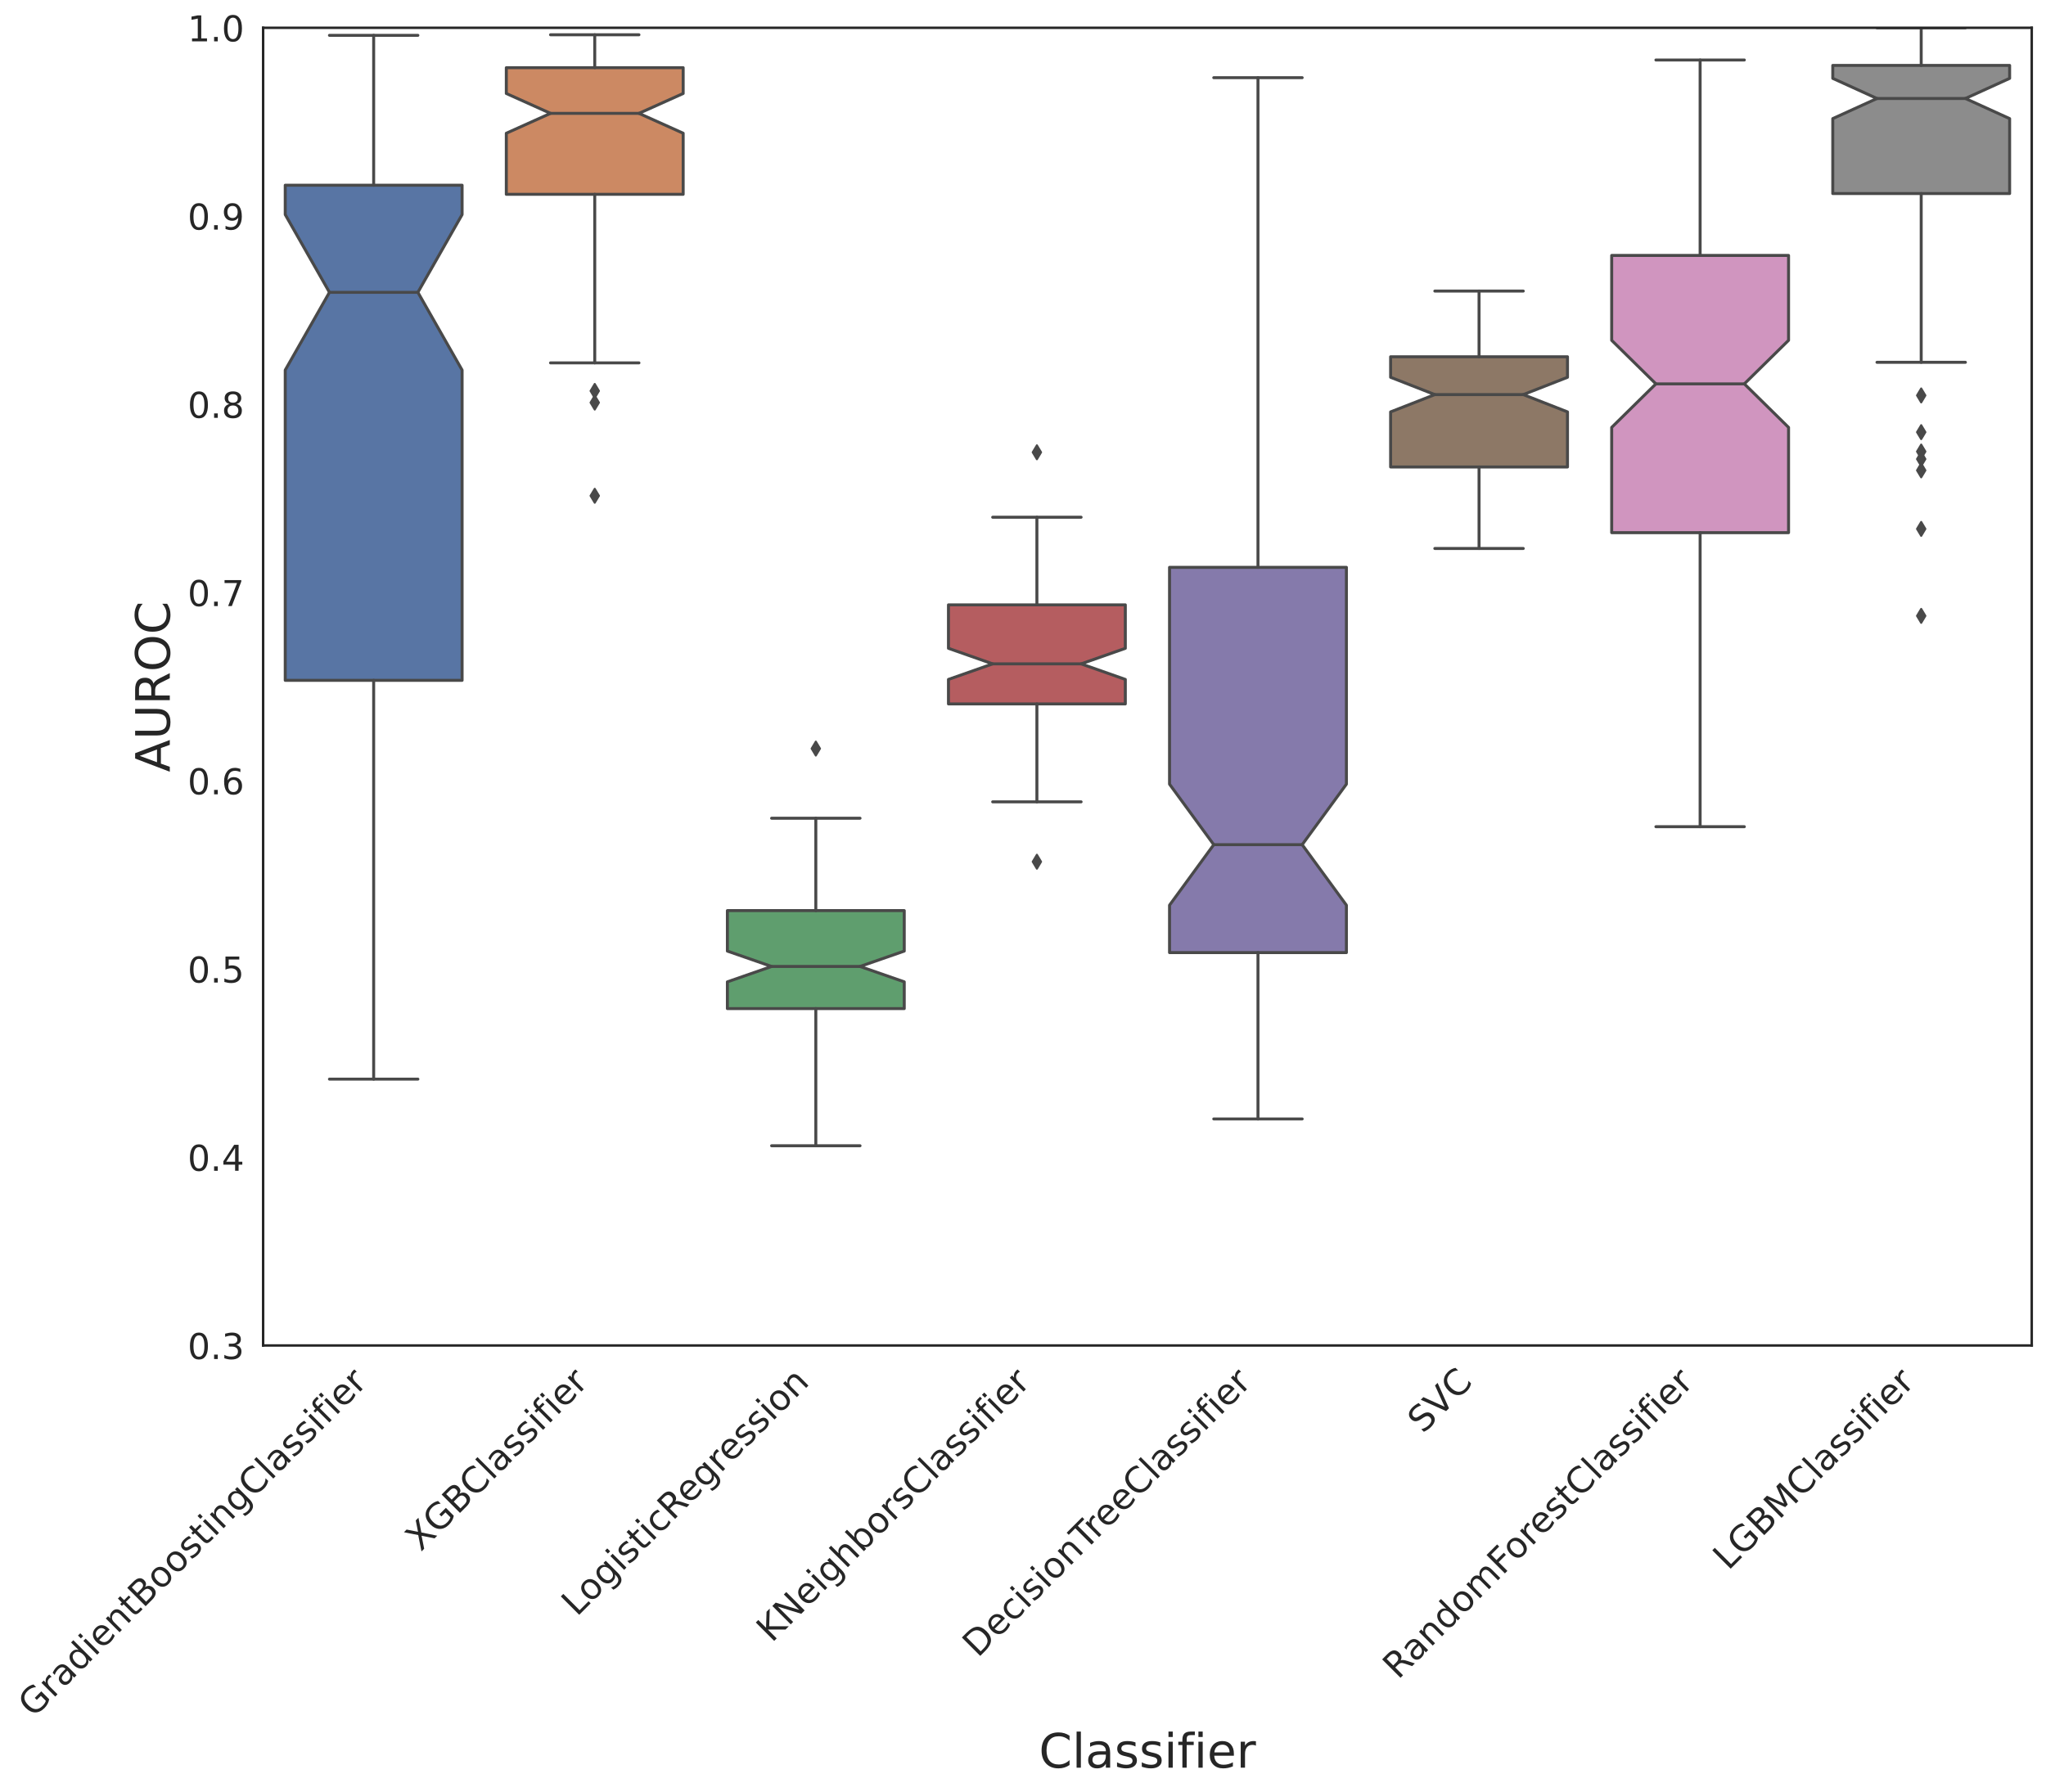 <?xml version="1.0" encoding="utf-8" standalone="no"?>
<!DOCTYPE svg PUBLIC "-//W3C//DTD SVG 1.1//EN"
  "http://www.w3.org/Graphics/SVG/1.1/DTD/svg11.dtd">
<!-- Created with matplotlib (https://matplotlib.org/) -->
<svg height="904.675pt" version="1.1" viewBox="0 0 1032.829 904.675" width="1032.829pt" xmlns="http://www.w3.org/2000/svg" xmlns:xlink="http://www.w3.org/1999/xlink">
 <defs>
  <style type="text/css">*{stroke-linecap:butt;stroke-linejoin:round;}</style>
 </defs>
 <g id="figure_1">
  <g id="patch_1">
   <path d="M 0 904.675 
L 1032.829 904.675 
L 1032.829 -0 
L 0 -0 
z
" style="fill:#ffffff;"/>
  </g>
  <g id="axes_1">
   <g id="patch_2">
    <path d="M 132.829 679.319 
L 1025.629 679.319 
L 1025.629 14.039 
L 132.829 14.039 
z
" style="fill:#ffffff;"/>
   </g>
   <g id="matplotlib.axis_1">
    <g id="xtick_1">
     <g id="text_1">
      <!-- GradientBoostingClassifier -->
      <g style="fill:#262626;" transform="translate(16.871 867.6)rotate(-45)scale(0.18 -0.18)">
       <defs>
        <path d="M 59.516 10.406 
L 59.516 29.984 
L 43.406 29.984 
L 43.406 38.094 
L 69.281 38.094 
L 69.281 6.781 
Q 63.578 2.734 56.688 0.656 
Q 49.812 -1.422 42 -1.422 
Q 24.906 -1.422 15.25 8.562 
Q 5.609 18.562 5.609 36.375 
Q 5.609 54.25 15.25 64.234 
Q 24.906 74.219 42 74.219 
Q 49.125 74.219 55.547 72.453 
Q 61.969 70.703 67.391 67.281 
L 67.391 56.781 
Q 61.922 61.422 55.766 63.766 
Q 49.609 66.109 42.828 66.109 
Q 29.438 66.109 22.719 58.641 
Q 16.016 51.172 16.016 36.375 
Q 16.016 21.625 22.719 14.156 
Q 29.438 6.688 42.828 6.688 
Q 48.047 6.688 52.141 7.594 
Q 56.25 8.5 59.516 10.406 
z
" id="DejaVuSans-71"/>
        <path d="M 41.109 46.297 
Q 39.594 47.172 37.812 47.578 
Q 36.031 48 33.891 48 
Q 26.266 48 22.188 43.047 
Q 18.109 38.094 18.109 28.812 
L 18.109 0 
L 9.078 0 
L 9.078 54.688 
L 18.109 54.688 
L 18.109 46.188 
Q 20.953 51.172 25.484 53.578 
Q 30.031 56 36.531 56 
Q 37.453 56 38.578 55.875 
Q 39.703 55.766 41.062 55.516 
z
" id="DejaVuSans-114"/>
        <path d="M 34.281 27.484 
Q 23.391 27.484 19.188 25 
Q 14.984 22.516 14.984 16.5 
Q 14.984 11.719 18.141 8.906 
Q 21.297 6.109 26.703 6.109 
Q 34.188 6.109 38.703 11.406 
Q 43.219 16.703 43.219 25.484 
L 43.219 27.484 
z
M 52.203 31.203 
L 52.203 0 
L 43.219 0 
L 43.219 8.297 
Q 40.141 3.328 35.547 0.953 
Q 30.953 -1.422 24.312 -1.422 
Q 15.922 -1.422 10.953 3.297 
Q 6 8.016 6 15.922 
Q 6 25.141 12.172 29.828 
Q 18.359 34.516 30.609 34.516 
L 43.219 34.516 
L 43.219 35.406 
Q 43.219 41.609 39.141 45 
Q 35.062 48.391 27.688 48.391 
Q 23 48.391 18.547 47.266 
Q 14.109 46.141 10.016 43.891 
L 10.016 52.203 
Q 14.938 54.109 19.578 55.047 
Q 24.219 56 28.609 56 
Q 40.484 56 46.344 49.844 
Q 52.203 43.703 52.203 31.203 
z
" id="DejaVuSans-97"/>
        <path d="M 45.406 46.391 
L 45.406 75.984 
L 54.391 75.984 
L 54.391 0 
L 45.406 0 
L 45.406 8.203 
Q 42.578 3.328 38.25 0.953 
Q 33.938 -1.422 27.875 -1.422 
Q 17.969 -1.422 11.734 6.484 
Q 5.516 14.406 5.516 27.297 
Q 5.516 40.188 11.734 48.094 
Q 17.969 56 27.875 56 
Q 33.938 56 38.25 53.625 
Q 42.578 51.266 45.406 46.391 
z
M 14.797 27.297 
Q 14.797 17.391 18.875 11.75 
Q 22.953 6.109 30.078 6.109 
Q 37.203 6.109 41.297 11.75 
Q 45.406 17.391 45.406 27.297 
Q 45.406 37.203 41.297 42.844 
Q 37.203 48.484 30.078 48.484 
Q 22.953 48.484 18.875 42.844 
Q 14.797 37.203 14.797 27.297 
z
" id="DejaVuSans-100"/>
        <path d="M 9.422 54.688 
L 18.406 54.688 
L 18.406 0 
L 9.422 0 
z
M 9.422 75.984 
L 18.406 75.984 
L 18.406 64.594 
L 9.422 64.594 
z
" id="DejaVuSans-105"/>
        <path d="M 56.203 29.594 
L 56.203 25.203 
L 14.891 25.203 
Q 15.484 15.922 20.484 11.062 
Q 25.484 6.203 34.422 6.203 
Q 39.594 6.203 44.453 7.469 
Q 49.312 8.734 54.109 11.281 
L 54.109 2.781 
Q 49.266 0.734 44.188 -0.344 
Q 39.109 -1.422 33.891 -1.422 
Q 20.797 -1.422 13.156 6.188 
Q 5.516 13.812 5.516 26.812 
Q 5.516 40.234 12.766 48.109 
Q 20.016 56 32.328 56 
Q 43.359 56 49.781 48.891 
Q 56.203 41.797 56.203 29.594 
z
M 47.219 32.234 
Q 47.125 39.594 43.094 43.984 
Q 39.062 48.391 32.422 48.391 
Q 24.906 48.391 20.391 44.141 
Q 15.875 39.891 15.188 32.172 
z
" id="DejaVuSans-101"/>
        <path d="M 54.891 33.016 
L 54.891 0 
L 45.906 0 
L 45.906 32.719 
Q 45.906 40.484 42.875 44.328 
Q 39.844 48.188 33.797 48.188 
Q 26.516 48.188 22.312 43.547 
Q 18.109 38.922 18.109 30.906 
L 18.109 0 
L 9.078 0 
L 9.078 54.688 
L 18.109 54.688 
L 18.109 46.188 
Q 21.344 51.125 25.703 53.562 
Q 30.078 56 35.797 56 
Q 45.219 56 50.047 50.172 
Q 54.891 44.344 54.891 33.016 
z
" id="DejaVuSans-110"/>
        <path d="M 18.312 70.219 
L 18.312 54.688 
L 36.812 54.688 
L 36.812 47.703 
L 18.312 47.703 
L 18.312 18.016 
Q 18.312 11.328 20.141 9.422 
Q 21.969 7.516 27.594 7.516 
L 36.812 7.516 
L 36.812 0 
L 27.594 0 
Q 17.188 0 13.234 3.875 
Q 9.281 7.766 9.281 18.016 
L 9.281 47.703 
L 2.688 47.703 
L 2.688 54.688 
L 9.281 54.688 
L 9.281 70.219 
z
" id="DejaVuSans-116"/>
        <path d="M 19.672 34.812 
L 19.672 8.109 
L 35.5 8.109 
Q 43.453 8.109 47.281 11.406 
Q 51.125 14.703 51.125 21.484 
Q 51.125 28.328 47.281 31.562 
Q 43.453 34.812 35.5 34.812 
z
M 19.672 64.797 
L 19.672 42.828 
L 34.281 42.828 
Q 41.5 42.828 45.031 45.531 
Q 48.578 48.25 48.578 53.812 
Q 48.578 59.328 45.031 62.062 
Q 41.5 64.797 34.281 64.797 
z
M 9.812 72.906 
L 35.016 72.906 
Q 46.297 72.906 52.391 68.219 
Q 58.5 63.531 58.5 54.891 
Q 58.5 48.188 55.375 44.234 
Q 52.25 40.281 46.188 39.312 
Q 53.469 37.75 57.5 32.781 
Q 61.531 27.828 61.531 20.406 
Q 61.531 10.641 54.891 5.312 
Q 48.25 0 35.984 0 
L 9.812 0 
z
" id="DejaVuSans-66"/>
        <path d="M 30.609 48.391 
Q 23.391 48.391 19.188 42.75 
Q 14.984 37.109 14.984 27.297 
Q 14.984 17.484 19.156 11.844 
Q 23.344 6.203 30.609 6.203 
Q 37.797 6.203 41.984 11.859 
Q 46.188 17.531 46.188 27.297 
Q 46.188 37.016 41.984 42.703 
Q 37.797 48.391 30.609 48.391 
z
M 30.609 56 
Q 42.328 56 49.016 48.375 
Q 55.719 40.766 55.719 27.297 
Q 55.719 13.875 49.016 6.219 
Q 42.328 -1.422 30.609 -1.422 
Q 18.844 -1.422 12.172 6.219 
Q 5.516 13.875 5.516 27.297 
Q 5.516 40.766 12.172 48.375 
Q 18.844 56 30.609 56 
z
" id="DejaVuSans-111"/>
        <path d="M 44.281 53.078 
L 44.281 44.578 
Q 40.484 46.531 36.375 47.5 
Q 32.281 48.484 27.875 48.484 
Q 21.188 48.484 17.844 46.438 
Q 14.5 44.391 14.5 40.281 
Q 14.5 37.156 16.891 35.375 
Q 19.281 33.594 26.516 31.984 
L 29.594 31.297 
Q 39.156 29.25 43.188 25.516 
Q 47.219 21.781 47.219 15.094 
Q 47.219 7.469 41.188 3.016 
Q 35.156 -1.422 24.609 -1.422 
Q 20.219 -1.422 15.453 -0.562 
Q 10.688 0.297 5.422 2 
L 5.422 11.281 
Q 10.406 8.688 15.234 7.391 
Q 20.062 6.109 24.812 6.109 
Q 31.156 6.109 34.562 8.281 
Q 37.984 10.453 37.984 14.406 
Q 37.984 18.062 35.516 20.016 
Q 33.062 21.969 24.703 23.781 
L 21.578 24.516 
Q 13.234 26.266 9.516 29.906 
Q 5.812 33.547 5.812 39.891 
Q 5.812 47.609 11.281 51.797 
Q 16.75 56 26.812 56 
Q 31.781 56 36.172 55.266 
Q 40.578 54.547 44.281 53.078 
z
" id="DejaVuSans-115"/>
        <path d="M 45.406 27.984 
Q 45.406 37.75 41.375 43.109 
Q 37.359 48.484 30.078 48.484 
Q 22.859 48.484 18.828 43.109 
Q 14.797 37.75 14.797 27.984 
Q 14.797 18.266 18.828 12.891 
Q 22.859 7.516 30.078 7.516 
Q 37.359 7.516 41.375 12.891 
Q 45.406 18.266 45.406 27.984 
z
M 54.391 6.781 
Q 54.391 -7.172 48.188 -13.984 
Q 42 -20.797 29.203 -20.797 
Q 24.469 -20.797 20.266 -20.094 
Q 16.062 -19.391 12.109 -17.922 
L 12.109 -9.188 
Q 16.062 -11.328 19.922 -12.344 
Q 23.781 -13.375 27.781 -13.375 
Q 36.625 -13.375 41.016 -8.766 
Q 45.406 -4.156 45.406 5.172 
L 45.406 9.625 
Q 42.625 4.781 38.281 2.391 
Q 33.938 0 27.875 0 
Q 17.828 0 11.672 7.656 
Q 5.516 15.328 5.516 27.984 
Q 5.516 40.672 11.672 48.328 
Q 17.828 56 27.875 56 
Q 33.938 56 38.281 53.609 
Q 42.625 51.219 45.406 46.391 
L 45.406 54.688 
L 54.391 54.688 
z
" id="DejaVuSans-103"/>
        <path d="M 64.406 67.281 
L 64.406 56.891 
Q 59.422 61.531 53.781 63.812 
Q 48.141 66.109 41.797 66.109 
Q 29.297 66.109 22.656 58.469 
Q 16.016 50.828 16.016 36.375 
Q 16.016 21.969 22.656 14.328 
Q 29.297 6.688 41.797 6.688 
Q 48.141 6.688 53.781 8.984 
Q 59.422 11.281 64.406 15.922 
L 64.406 5.609 
Q 59.234 2.094 53.438 0.328 
Q 47.656 -1.422 41.219 -1.422 
Q 24.656 -1.422 15.125 8.703 
Q 5.609 18.844 5.609 36.375 
Q 5.609 53.953 15.125 64.078 
Q 24.656 74.219 41.219 74.219 
Q 47.75 74.219 53.531 72.484 
Q 59.328 70.75 64.406 67.281 
z
" id="DejaVuSans-67"/>
        <path d="M 9.422 75.984 
L 18.406 75.984 
L 18.406 0 
L 9.422 0 
z
" id="DejaVuSans-108"/>
        <path d="M 37.109 75.984 
L 37.109 68.5 
L 28.516 68.5 
Q 23.688 68.5 21.797 66.547 
Q 19.922 64.594 19.922 59.516 
L 19.922 54.688 
L 34.719 54.688 
L 34.719 47.703 
L 19.922 47.703 
L 19.922 0 
L 10.891 0 
L 10.891 47.703 
L 2.297 47.703 
L 2.297 54.688 
L 10.891 54.688 
L 10.891 58.5 
Q 10.891 67.625 15.141 71.797 
Q 19.391 75.984 28.609 75.984 
z
" id="DejaVuSans-102"/>
       </defs>
       <use xlink:href="#DejaVuSans-71"/>
       <use x="77.49" xlink:href="#DejaVuSans-114"/>
       <use x="118.604" xlink:href="#DejaVuSans-97"/>
       <use x="179.883" xlink:href="#DejaVuSans-100"/>
       <use x="243.359" xlink:href="#DejaVuSans-105"/>
       <use x="271.143" xlink:href="#DejaVuSans-101"/>
       <use x="332.666" xlink:href="#DejaVuSans-110"/>
       <use x="396.045" xlink:href="#DejaVuSans-116"/>
       <use x="435.254" xlink:href="#DejaVuSans-66"/>
       <use x="503.857" xlink:href="#DejaVuSans-111"/>
       <use x="565.039" xlink:href="#DejaVuSans-111"/>
       <use x="626.221" xlink:href="#DejaVuSans-115"/>
       <use x="678.32" xlink:href="#DejaVuSans-116"/>
       <use x="717.529" xlink:href="#DejaVuSans-105"/>
       <use x="745.312" xlink:href="#DejaVuSans-110"/>
       <use x="808.691" xlink:href="#DejaVuSans-103"/>
       <use x="872.168" xlink:href="#DejaVuSans-67"/>
       <use x="941.992" xlink:href="#DejaVuSans-108"/>
       <use x="969.775" xlink:href="#DejaVuSans-97"/>
       <use x="1031.055" xlink:href="#DejaVuSans-115"/>
       <use x="1083.154" xlink:href="#DejaVuSans-115"/>
       <use x="1135.254" xlink:href="#DejaVuSans-105"/>
       <use x="1163.037" xlink:href="#DejaVuSans-102"/>
       <use x="1198.242" xlink:href="#DejaVuSans-105"/>
       <use x="1226.025" xlink:href="#DejaVuSans-101"/>
       <use x="1287.549" xlink:href="#DejaVuSans-114"/>
      </g>
     </g>
    </g>
    <g id="xtick_2">
     <g id="text_2">
      <!-- XGBClassifier -->
      <g style="fill:#262626;" transform="translate(212.39 783.681)rotate(-45)scale(0.18 -0.18)">
       <defs>
        <path d="M 6.297 72.906 
L 16.891 72.906 
L 35.016 45.797 
L 53.219 72.906 
L 63.812 72.906 
L 40.375 37.891 
L 65.375 0 
L 54.781 0 
L 34.281 31 
L 13.625 0 
L 2.984 0 
L 29 38.922 
z
" id="DejaVuSans-88"/>
       </defs>
       <use xlink:href="#DejaVuSans-88"/>
       <use x="68.506" xlink:href="#DejaVuSans-71"/>
       <use x="145.996" xlink:href="#DejaVuSans-66"/>
       <use x="212.85" xlink:href="#DejaVuSans-67"/>
       <use x="282.674" xlink:href="#DejaVuSans-108"/>
       <use x="310.457" xlink:href="#DejaVuSans-97"/>
       <use x="371.736" xlink:href="#DejaVuSans-115"/>
       <use x="423.836" xlink:href="#DejaVuSans-115"/>
       <use x="475.936" xlink:href="#DejaVuSans-105"/>
       <use x="503.719" xlink:href="#DejaVuSans-102"/>
       <use x="538.924" xlink:href="#DejaVuSans-105"/>
       <use x="566.707" xlink:href="#DejaVuSans-101"/>
       <use x="628.23" xlink:href="#DejaVuSans-114"/>
      </g>
     </g>
    </g>
    <g id="xtick_3">
     <g id="text_3">
      <!-- LogisticRegression -->
      <g style="fill:#262626;" transform="translate(291.142 816.529)rotate(-45)scale(0.18 -0.18)">
       <defs>
        <path d="M 9.812 72.906 
L 19.672 72.906 
L 19.672 8.297 
L 55.172 8.297 
L 55.172 0 
L 9.812 0 
z
" id="DejaVuSans-76"/>
        <path d="M 48.781 52.594 
L 48.781 44.188 
Q 44.969 46.297 41.141 47.344 
Q 37.312 48.391 33.406 48.391 
Q 24.656 48.391 19.812 42.844 
Q 14.984 37.312 14.984 27.297 
Q 14.984 17.281 19.812 11.734 
Q 24.656 6.203 33.406 6.203 
Q 37.312 6.203 41.141 7.25 
Q 44.969 8.297 48.781 10.406 
L 48.781 2.094 
Q 45.016 0.344 40.984 -0.531 
Q 36.969 -1.422 32.422 -1.422 
Q 20.062 -1.422 12.781 6.344 
Q 5.516 14.109 5.516 27.297 
Q 5.516 40.672 12.859 48.328 
Q 20.219 56 33.016 56 
Q 37.156 56 41.109 55.141 
Q 45.062 54.297 48.781 52.594 
z
" id="DejaVuSans-99"/>
        <path d="M 44.391 34.188 
Q 47.562 33.109 50.562 29.594 
Q 53.562 26.078 56.594 19.922 
L 66.609 0 
L 56 0 
L 46.688 18.703 
Q 43.062 26.031 39.672 28.422 
Q 36.281 30.812 30.422 30.812 
L 19.672 30.812 
L 19.672 0 
L 9.812 0 
L 9.812 72.906 
L 32.078 72.906 
Q 44.578 72.906 50.734 67.672 
Q 56.891 62.453 56.891 51.906 
Q 56.891 45.016 53.688 40.469 
Q 50.484 35.938 44.391 34.188 
z
M 19.672 64.797 
L 19.672 38.922 
L 32.078 38.922 
Q 39.203 38.922 42.844 42.219 
Q 46.484 45.516 46.484 51.906 
Q 46.484 58.297 42.844 61.547 
Q 39.203 64.797 32.078 64.797 
z
" id="DejaVuSans-82"/>
       </defs>
       <use xlink:href="#DejaVuSans-76"/>
       <use x="53.963" xlink:href="#DejaVuSans-111"/>
       <use x="115.145" xlink:href="#DejaVuSans-103"/>
       <use x="178.621" xlink:href="#DejaVuSans-105"/>
       <use x="206.404" xlink:href="#DejaVuSans-115"/>
       <use x="258.504" xlink:href="#DejaVuSans-116"/>
       <use x="297.713" xlink:href="#DejaVuSans-105"/>
       <use x="325.496" xlink:href="#DejaVuSans-99"/>
       <use x="380.477" xlink:href="#DejaVuSans-82"/>
       <use x="445.459" xlink:href="#DejaVuSans-101"/>
       <use x="506.982" xlink:href="#DejaVuSans-103"/>
       <use x="570.459" xlink:href="#DejaVuSans-114"/>
       <use x="609.322" xlink:href="#DejaVuSans-101"/>
       <use x="670.846" xlink:href="#DejaVuSans-115"/>
       <use x="722.945" xlink:href="#DejaVuSans-115"/>
       <use x="775.045" xlink:href="#DejaVuSans-105"/>
       <use x="802.828" xlink:href="#DejaVuSans-111"/>
       <use x="864.01" xlink:href="#DejaVuSans-110"/>
      </g>
     </g>
    </g>
    <g id="xtick_4">
     <g id="text_4">
      <!-- KNeighborsClassifier -->
      <g style="fill:#262626;" transform="translate(389.567 829.705)rotate(-45)scale(0.18 -0.18)">
       <defs>
        <path d="M 9.812 72.906 
L 19.672 72.906 
L 19.672 42.094 
L 52.391 72.906 
L 65.094 72.906 
L 28.906 38.922 
L 67.672 0 
L 54.688 0 
L 19.672 35.109 
L 19.672 0 
L 9.812 0 
z
" id="DejaVuSans-75"/>
        <path d="M 9.812 72.906 
L 23.094 72.906 
L 55.422 11.922 
L 55.422 72.906 
L 64.984 72.906 
L 64.984 0 
L 51.703 0 
L 19.391 60.984 
L 19.391 0 
L 9.812 0 
z
" id="DejaVuSans-78"/>
        <path d="M 54.891 33.016 
L 54.891 0 
L 45.906 0 
L 45.906 32.719 
Q 45.906 40.484 42.875 44.328 
Q 39.844 48.188 33.797 48.188 
Q 26.516 48.188 22.312 43.547 
Q 18.109 38.922 18.109 30.906 
L 18.109 0 
L 9.078 0 
L 9.078 75.984 
L 18.109 75.984 
L 18.109 46.188 
Q 21.344 51.125 25.703 53.562 
Q 30.078 56 35.797 56 
Q 45.219 56 50.047 50.172 
Q 54.891 44.344 54.891 33.016 
z
" id="DejaVuSans-104"/>
        <path d="M 48.688 27.297 
Q 48.688 37.203 44.609 42.844 
Q 40.531 48.484 33.406 48.484 
Q 26.266 48.484 22.188 42.844 
Q 18.109 37.203 18.109 27.297 
Q 18.109 17.391 22.188 11.75 
Q 26.266 6.109 33.406 6.109 
Q 40.531 6.109 44.609 11.75 
Q 48.688 17.391 48.688 27.297 
z
M 18.109 46.391 
Q 20.953 51.266 25.266 53.625 
Q 29.594 56 35.594 56 
Q 45.562 56 51.781 48.094 
Q 58.016 40.188 58.016 27.297 
Q 58.016 14.406 51.781 6.484 
Q 45.562 -1.422 35.594 -1.422 
Q 29.594 -1.422 25.266 0.953 
Q 20.953 3.328 18.109 8.203 
L 18.109 0 
L 9.078 0 
L 9.078 75.984 
L 18.109 75.984 
z
" id="DejaVuSans-98"/>
       </defs>
       <use xlink:href="#DejaVuSans-75"/>
       <use x="65.576" xlink:href="#DejaVuSans-78"/>
       <use x="140.381" xlink:href="#DejaVuSans-101"/>
       <use x="201.904" xlink:href="#DejaVuSans-105"/>
       <use x="229.688" xlink:href="#DejaVuSans-103"/>
       <use x="293.164" xlink:href="#DejaVuSans-104"/>
       <use x="356.543" xlink:href="#DejaVuSans-98"/>
       <use x="420.02" xlink:href="#DejaVuSans-111"/>
       <use x="481.201" xlink:href="#DejaVuSans-114"/>
       <use x="522.314" xlink:href="#DejaVuSans-115"/>
       <use x="574.414" xlink:href="#DejaVuSans-67"/>
       <use x="644.238" xlink:href="#DejaVuSans-108"/>
       <use x="672.021" xlink:href="#DejaVuSans-97"/>
       <use x="733.301" xlink:href="#DejaVuSans-115"/>
       <use x="785.4" xlink:href="#DejaVuSans-115"/>
       <use x="837.5" xlink:href="#DejaVuSans-105"/>
       <use x="865.283" xlink:href="#DejaVuSans-102"/>
       <use x="900.488" xlink:href="#DejaVuSans-105"/>
       <use x="928.271" xlink:href="#DejaVuSans-101"/>
       <use x="989.795" xlink:href="#DejaVuSans-114"/>
      </g>
     </g>
    </g>
    <g id="xtick_5">
     <g id="text_5">
      <!-- DecisionTreeClassifier -->
      <g style="fill:#262626;" transform="translate(493.588 837.284)rotate(-45)scale(0.18 -0.18)">
       <defs>
        <path d="M 19.672 64.797 
L 19.672 8.109 
L 31.594 8.109 
Q 46.688 8.109 53.688 14.938 
Q 60.688 21.781 60.688 36.531 
Q 60.688 51.172 53.688 57.984 
Q 46.688 64.797 31.594 64.797 
z
M 9.812 72.906 
L 30.078 72.906 
Q 51.266 72.906 61.172 64.094 
Q 71.094 55.281 71.094 36.531 
Q 71.094 17.672 61.125 8.828 
Q 51.172 0 30.078 0 
L 9.812 0 
z
" id="DejaVuSans-68"/>
        <path d="M -0.297 72.906 
L 61.375 72.906 
L 61.375 64.594 
L 35.5 64.594 
L 35.5 0 
L 25.594 0 
L 25.594 64.594 
L -0.297 64.594 
z
" id="DejaVuSans-84"/>
       </defs>
       <use xlink:href="#DejaVuSans-68"/>
       <use x="77.002" xlink:href="#DejaVuSans-101"/>
       <use x="138.525" xlink:href="#DejaVuSans-99"/>
       <use x="193.506" xlink:href="#DejaVuSans-105"/>
       <use x="221.289" xlink:href="#DejaVuSans-115"/>
       <use x="273.389" xlink:href="#DejaVuSans-105"/>
       <use x="301.172" xlink:href="#DejaVuSans-111"/>
       <use x="362.354" xlink:href="#DejaVuSans-110"/>
       <use x="425.732" xlink:href="#DejaVuSans-84"/>
       <use x="472.066" xlink:href="#DejaVuSans-114"/>
       <use x="510.93" xlink:href="#DejaVuSans-101"/>
       <use x="572.453" xlink:href="#DejaVuSans-101"/>
       <use x="633.977" xlink:href="#DejaVuSans-67"/>
       <use x="703.801" xlink:href="#DejaVuSans-108"/>
       <use x="731.584" xlink:href="#DejaVuSans-97"/>
       <use x="792.863" xlink:href="#DejaVuSans-115"/>
       <use x="844.963" xlink:href="#DejaVuSans-115"/>
       <use x="897.062" xlink:href="#DejaVuSans-105"/>
       <use x="924.846" xlink:href="#DejaVuSans-102"/>
       <use x="960.051" xlink:href="#DejaVuSans-105"/>
       <use x="987.834" xlink:href="#DejaVuSans-101"/>
       <use x="1049.357" xlink:href="#DejaVuSans-114"/>
      </g>
     </g>
    </g>
    <g id="xtick_6">
     <g id="text_6">
      <!-- SVC -->
      <g style="fill:#262626;" transform="translate(718.307 724.164)rotate(-45)scale(0.18 -0.18)">
       <defs>
        <path d="M 53.516 70.516 
L 53.516 60.891 
Q 47.906 63.578 42.922 64.891 
Q 37.938 66.219 33.297 66.219 
Q 25.25 66.219 20.875 63.094 
Q 16.5 59.969 16.5 54.203 
Q 16.5 49.359 19.406 46.891 
Q 22.312 44.438 30.422 42.922 
L 36.375 41.703 
Q 47.406 39.594 52.656 34.297 
Q 57.906 29 57.906 20.125 
Q 57.906 9.516 50.797 4.047 
Q 43.703 -1.422 29.984 -1.422 
Q 24.812 -1.422 18.969 -0.25 
Q 13.141 0.922 6.891 3.219 
L 6.891 13.375 
Q 12.891 10.016 18.656 8.297 
Q 24.422 6.594 29.984 6.594 
Q 38.422 6.594 43.016 9.906 
Q 47.609 13.234 47.609 19.391 
Q 47.609 24.75 44.312 27.781 
Q 41.016 30.812 33.5 32.328 
L 27.484 33.5 
Q 16.453 35.688 11.516 40.375 
Q 6.594 45.062 6.594 53.422 
Q 6.594 63.094 13.406 68.656 
Q 20.219 74.219 32.172 74.219 
Q 37.312 74.219 42.625 73.281 
Q 47.953 72.359 53.516 70.516 
z
" id="DejaVuSans-83"/>
        <path d="M 28.609 0 
L 0.781 72.906 
L 11.078 72.906 
L 34.188 11.531 
L 57.328 72.906 
L 67.578 72.906 
L 39.797 0 
z
" id="DejaVuSans-86"/>
       </defs>
       <use xlink:href="#DejaVuSans-83"/>
       <use x="63.477" xlink:href="#DejaVuSans-86"/>
       <use x="131.885" xlink:href="#DejaVuSans-67"/>
      </g>
     </g>
    </g>
    <g id="xtick_7">
     <g id="text_7">
      <!-- RandomForestClassifier -->
      <g style="fill:#262626;" transform="translate(705.746 848.325)rotate(-45)scale(0.18 -0.18)">
       <defs>
        <path d="M 52 44.188 
Q 55.375 50.25 60.062 53.125 
Q 64.75 56 71.094 56 
Q 79.641 56 84.281 50.016 
Q 88.922 44.047 88.922 33.016 
L 88.922 0 
L 79.891 0 
L 79.891 32.719 
Q 79.891 40.578 77.094 44.375 
Q 74.312 48.188 68.609 48.188 
Q 61.625 48.188 57.562 43.547 
Q 53.516 38.922 53.516 30.906 
L 53.516 0 
L 44.484 0 
L 44.484 32.719 
Q 44.484 40.625 41.703 44.406 
Q 38.922 48.188 33.109 48.188 
Q 26.219 48.188 22.156 43.531 
Q 18.109 38.875 18.109 30.906 
L 18.109 0 
L 9.078 0 
L 9.078 54.688 
L 18.109 54.688 
L 18.109 46.188 
Q 21.188 51.219 25.484 53.609 
Q 29.781 56 35.688 56 
Q 41.656 56 45.828 52.969 
Q 50 49.953 52 44.188 
z
" id="DejaVuSans-109"/>
        <path d="M 9.812 72.906 
L 51.703 72.906 
L 51.703 64.594 
L 19.672 64.594 
L 19.672 43.109 
L 48.578 43.109 
L 48.578 34.812 
L 19.672 34.812 
L 19.672 0 
L 9.812 0 
z
" id="DejaVuSans-70"/>
       </defs>
       <use xlink:href="#DejaVuSans-82"/>
       <use x="67.232" xlink:href="#DejaVuSans-97"/>
       <use x="128.512" xlink:href="#DejaVuSans-110"/>
       <use x="191.891" xlink:href="#DejaVuSans-100"/>
       <use x="255.367" xlink:href="#DejaVuSans-111"/>
       <use x="316.549" xlink:href="#DejaVuSans-109"/>
       <use x="413.961" xlink:href="#DejaVuSans-70"/>
       <use x="467.855" xlink:href="#DejaVuSans-111"/>
       <use x="529.037" xlink:href="#DejaVuSans-114"/>
       <use x="567.9" xlink:href="#DejaVuSans-101"/>
       <use x="629.424" xlink:href="#DejaVuSans-115"/>
       <use x="681.523" xlink:href="#DejaVuSans-116"/>
       <use x="720.732" xlink:href="#DejaVuSans-67"/>
       <use x="790.557" xlink:href="#DejaVuSans-108"/>
       <use x="818.34" xlink:href="#DejaVuSans-97"/>
       <use x="879.619" xlink:href="#DejaVuSans-115"/>
       <use x="931.719" xlink:href="#DejaVuSans-115"/>
       <use x="983.818" xlink:href="#DejaVuSans-105"/>
       <use x="1011.602" xlink:href="#DejaVuSans-102"/>
       <use x="1046.807" xlink:href="#DejaVuSans-105"/>
       <use x="1074.59" xlink:href="#DejaVuSans-101"/>
       <use x="1136.113" xlink:href="#DejaVuSans-114"/>
      </g>
     </g>
    </g>
    <g id="xtick_8">
     <g id="text_8">
      <!-- LGBMClassifier -->
      <g style="fill:#262626;" transform="translate(872.412 793.259)rotate(-45)scale(0.18 -0.18)">
       <defs>
        <path d="M 9.812 72.906 
L 24.516 72.906 
L 43.109 23.297 
L 61.812 72.906 
L 76.516 72.906 
L 76.516 0 
L 66.891 0 
L 66.891 64.016 
L 48.094 14.016 
L 38.188 14.016 
L 19.391 64.016 
L 19.391 0 
L 9.812 0 
z
" id="DejaVuSans-77"/>
       </defs>
       <use xlink:href="#DejaVuSans-76"/>
       <use x="55.713" xlink:href="#DejaVuSans-71"/>
       <use x="133.203" xlink:href="#DejaVuSans-66"/>
       <use x="201.807" xlink:href="#DejaVuSans-77"/>
       <use x="288.086" xlink:href="#DejaVuSans-67"/>
       <use x="357.91" xlink:href="#DejaVuSans-108"/>
       <use x="385.693" xlink:href="#DejaVuSans-97"/>
       <use x="446.973" xlink:href="#DejaVuSans-115"/>
       <use x="499.072" xlink:href="#DejaVuSans-115"/>
       <use x="551.172" xlink:href="#DejaVuSans-105"/>
       <use x="578.955" xlink:href="#DejaVuSans-102"/>
       <use x="614.16" xlink:href="#DejaVuSans-105"/>
       <use x="641.943" xlink:href="#DejaVuSans-101"/>
       <use x="703.467" xlink:href="#DejaVuSans-114"/>
      </g>
     </g>
    </g>
    <g id="text_9">
     <!-- Classifier -->
     <g style="fill:#262626;" transform="translate(524.45 892.483)scale(0.24 -0.24)">
      <use xlink:href="#DejaVuSans-67"/>
      <use x="69.824" xlink:href="#DejaVuSans-108"/>
      <use x="97.607" xlink:href="#DejaVuSans-97"/>
      <use x="158.887" xlink:href="#DejaVuSans-115"/>
      <use x="210.986" xlink:href="#DejaVuSans-115"/>
      <use x="263.086" xlink:href="#DejaVuSans-105"/>
      <use x="290.869" xlink:href="#DejaVuSans-102"/>
      <use x="326.074" xlink:href="#DejaVuSans-105"/>
      <use x="353.857" xlink:href="#DejaVuSans-101"/>
      <use x="415.381" xlink:href="#DejaVuSans-114"/>
     </g>
    </g>
   </g>
   <g id="matplotlib.axis_2">
    <g id="ytick_1">
     <g id="text_10">
      <!-- 0.3 -->
      <g style="fill:#262626;" transform="translate(94.703 686.157)scale(0.18 -0.18)">
       <defs>
        <path d="M 31.781 66.406 
Q 24.172 66.406 20.328 58.906 
Q 16.5 51.422 16.5 36.375 
Q 16.5 21.391 20.328 13.891 
Q 24.172 6.391 31.781 6.391 
Q 39.453 6.391 43.281 13.891 
Q 47.125 21.391 47.125 36.375 
Q 47.125 51.422 43.281 58.906 
Q 39.453 66.406 31.781 66.406 
z
M 31.781 74.219 
Q 44.047 74.219 50.516 64.516 
Q 56.984 54.828 56.984 36.375 
Q 56.984 17.969 50.516 8.266 
Q 44.047 -1.422 31.781 -1.422 
Q 19.531 -1.422 13.062 8.266 
Q 6.594 17.969 6.594 36.375 
Q 6.594 54.828 13.062 64.516 
Q 19.531 74.219 31.781 74.219 
z
" id="DejaVuSans-48"/>
        <path d="M 10.688 12.406 
L 21 12.406 
L 21 0 
L 10.688 0 
z
" id="DejaVuSans-46"/>
        <path d="M 40.578 39.312 
Q 47.656 37.797 51.625 33 
Q 55.609 28.219 55.609 21.188 
Q 55.609 10.406 48.188 4.484 
Q 40.766 -1.422 27.094 -1.422 
Q 22.516 -1.422 17.656 -0.516 
Q 12.797 0.391 7.625 2.203 
L 7.625 11.719 
Q 11.719 9.328 16.594 8.109 
Q 21.484 6.891 26.812 6.891 
Q 36.078 6.891 40.938 10.547 
Q 45.797 14.203 45.797 21.188 
Q 45.797 27.641 41.281 31.266 
Q 36.766 34.906 28.719 34.906 
L 20.219 34.906 
L 20.219 43.016 
L 29.109 43.016 
Q 36.375 43.016 40.234 45.922 
Q 44.094 48.828 44.094 54.297 
Q 44.094 59.906 40.109 62.906 
Q 36.141 65.922 28.719 65.922 
Q 24.656 65.922 20.016 65.031 
Q 15.375 64.156 9.812 62.312 
L 9.812 71.094 
Q 15.438 72.656 20.344 73.438 
Q 25.25 74.219 29.594 74.219 
Q 40.828 74.219 47.359 69.109 
Q 53.906 64.016 53.906 55.328 
Q 53.906 49.266 50.438 45.094 
Q 46.969 40.922 40.578 39.312 
z
" id="DejaVuSans-51"/>
       </defs>
       <use xlink:href="#DejaVuSans-48"/>
       <use x="63.623" xlink:href="#DejaVuSans-46"/>
       <use x="95.41" xlink:href="#DejaVuSans-51"/>
      </g>
     </g>
    </g>
    <g id="ytick_2">
     <g id="text_11">
      <!-- 0.4 -->
      <g style="fill:#262626;" transform="translate(94.703 591.117)scale(0.18 -0.18)">
       <defs>
        <path d="M 37.797 64.312 
L 12.891 25.391 
L 37.797 25.391 
z
M 35.203 72.906 
L 47.609 72.906 
L 47.609 25.391 
L 58.016 25.391 
L 58.016 17.188 
L 47.609 17.188 
L 47.609 0 
L 37.797 0 
L 37.797 17.188 
L 4.891 17.188 
L 4.891 26.703 
z
" id="DejaVuSans-52"/>
       </defs>
       <use xlink:href="#DejaVuSans-48"/>
       <use x="63.623" xlink:href="#DejaVuSans-46"/>
       <use x="95.41" xlink:href="#DejaVuSans-52"/>
      </g>
     </g>
    </g>
    <g id="ytick_3">
     <g id="text_12">
      <!-- 0.5 -->
      <g style="fill:#262626;" transform="translate(94.703 496.077)scale(0.18 -0.18)">
       <defs>
        <path d="M 10.797 72.906 
L 49.516 72.906 
L 49.516 64.594 
L 19.828 64.594 
L 19.828 46.734 
Q 21.969 47.469 24.109 47.828 
Q 26.266 48.188 28.422 48.188 
Q 40.625 48.188 47.75 41.5 
Q 54.891 34.812 54.891 23.391 
Q 54.891 11.625 47.562 5.094 
Q 40.234 -1.422 26.906 -1.422 
Q 22.312 -1.422 17.547 -0.641 
Q 12.797 0.141 7.719 1.703 
L 7.719 11.625 
Q 12.109 9.234 16.797 8.062 
Q 21.484 6.891 26.703 6.891 
Q 35.156 6.891 40.078 11.328 
Q 45.016 15.766 45.016 23.391 
Q 45.016 31 40.078 35.438 
Q 35.156 39.891 26.703 39.891 
Q 22.75 39.891 18.812 39.016 
Q 14.891 38.141 10.797 36.281 
z
" id="DejaVuSans-53"/>
       </defs>
       <use xlink:href="#DejaVuSans-48"/>
       <use x="63.623" xlink:href="#DejaVuSans-46"/>
       <use x="95.41" xlink:href="#DejaVuSans-53"/>
      </g>
     </g>
    </g>
    <g id="ytick_4">
     <g id="text_13">
      <!-- 0.6 -->
      <g style="fill:#262626;" transform="translate(94.703 401.037)scale(0.18 -0.18)">
       <defs>
        <path d="M 33.016 40.375 
Q 26.375 40.375 22.484 35.828 
Q 18.609 31.297 18.609 23.391 
Q 18.609 15.531 22.484 10.953 
Q 26.375 6.391 33.016 6.391 
Q 39.656 6.391 43.531 10.953 
Q 47.406 15.531 47.406 23.391 
Q 47.406 31.297 43.531 35.828 
Q 39.656 40.375 33.016 40.375 
z
M 52.594 71.297 
L 52.594 62.312 
Q 48.875 64.062 45.094 64.984 
Q 41.312 65.922 37.594 65.922 
Q 27.828 65.922 22.672 59.328 
Q 17.531 52.734 16.797 39.406 
Q 19.672 43.656 24.016 45.922 
Q 28.375 48.188 33.594 48.188 
Q 44.578 48.188 50.953 41.516 
Q 57.328 34.859 57.328 23.391 
Q 57.328 12.156 50.688 5.359 
Q 44.047 -1.422 33.016 -1.422 
Q 20.359 -1.422 13.672 8.266 
Q 6.984 17.969 6.984 36.375 
Q 6.984 53.656 15.188 63.938 
Q 23.391 74.219 37.203 74.219 
Q 40.922 74.219 44.703 73.484 
Q 48.484 72.75 52.594 71.297 
z
" id="DejaVuSans-54"/>
       </defs>
       <use xlink:href="#DejaVuSans-48"/>
       <use x="63.623" xlink:href="#DejaVuSans-46"/>
       <use x="95.41" xlink:href="#DejaVuSans-54"/>
      </g>
     </g>
    </g>
    <g id="ytick_5">
     <g id="text_14">
      <!-- 0.7 -->
      <g style="fill:#262626;" transform="translate(94.703 305.997)scale(0.18 -0.18)">
       <defs>
        <path d="M 8.203 72.906 
L 55.078 72.906 
L 55.078 68.703 
L 28.609 0 
L 18.312 0 
L 43.219 64.594 
L 8.203 64.594 
z
" id="DejaVuSans-55"/>
       </defs>
       <use xlink:href="#DejaVuSans-48"/>
       <use x="63.623" xlink:href="#DejaVuSans-46"/>
       <use x="95.41" xlink:href="#DejaVuSans-55"/>
      </g>
     </g>
    </g>
    <g id="ytick_6">
     <g id="text_15">
      <!-- 0.8 -->
      <g style="fill:#262626;" transform="translate(94.703 210.957)scale(0.18 -0.18)">
       <defs>
        <path d="M 31.781 34.625 
Q 24.75 34.625 20.719 30.859 
Q 16.703 27.094 16.703 20.516 
Q 16.703 13.922 20.719 10.156 
Q 24.75 6.391 31.781 6.391 
Q 38.812 6.391 42.859 10.172 
Q 46.922 13.969 46.922 20.516 
Q 46.922 27.094 42.891 30.859 
Q 38.875 34.625 31.781 34.625 
z
M 21.922 38.812 
Q 15.578 40.375 12.031 44.719 
Q 8.5 49.078 8.5 55.328 
Q 8.5 64.062 14.719 69.141 
Q 20.953 74.219 31.781 74.219 
Q 42.672 74.219 48.875 69.141 
Q 55.078 64.062 55.078 55.328 
Q 55.078 49.078 51.531 44.719 
Q 48 40.375 41.703 38.812 
Q 48.828 37.156 52.797 32.312 
Q 56.781 27.484 56.781 20.516 
Q 56.781 9.906 50.312 4.234 
Q 43.844 -1.422 31.781 -1.422 
Q 19.734 -1.422 13.25 4.234 
Q 6.781 9.906 6.781 20.516 
Q 6.781 27.484 10.781 32.312 
Q 14.797 37.156 21.922 38.812 
z
M 18.312 54.391 
Q 18.312 48.734 21.844 45.562 
Q 25.391 42.391 31.781 42.391 
Q 38.141 42.391 41.719 45.562 
Q 45.312 48.734 45.312 54.391 
Q 45.312 60.062 41.719 63.234 
Q 38.141 66.406 31.781 66.406 
Q 25.391 66.406 21.844 63.234 
Q 18.312 60.062 18.312 54.391 
z
" id="DejaVuSans-56"/>
       </defs>
       <use xlink:href="#DejaVuSans-48"/>
       <use x="63.623" xlink:href="#DejaVuSans-46"/>
       <use x="95.41" xlink:href="#DejaVuSans-56"/>
      </g>
     </g>
    </g>
    <g id="ytick_7">
     <g id="text_16">
      <!-- 0.9 -->
      <g style="fill:#262626;" transform="translate(94.703 115.917)scale(0.18 -0.18)">
       <defs>
        <path d="M 10.984 1.516 
L 10.984 10.5 
Q 14.703 8.734 18.5 7.812 
Q 22.312 6.891 25.984 6.891 
Q 35.75 6.891 40.891 13.453 
Q 46.047 20.016 46.781 33.406 
Q 43.953 29.203 39.594 26.953 
Q 35.25 24.703 29.984 24.703 
Q 19.047 24.703 12.672 31.312 
Q 6.297 37.938 6.297 49.422 
Q 6.297 60.641 12.938 67.422 
Q 19.578 74.219 30.609 74.219 
Q 43.266 74.219 49.922 64.516 
Q 56.594 54.828 56.594 36.375 
Q 56.594 19.141 48.406 8.859 
Q 40.234 -1.422 26.422 -1.422 
Q 22.703 -1.422 18.891 -0.688 
Q 15.094 0.047 10.984 1.516 
z
M 30.609 32.422 
Q 37.25 32.422 41.125 36.953 
Q 45.016 41.5 45.016 49.422 
Q 45.016 57.281 41.125 61.844 
Q 37.25 66.406 30.609 66.406 
Q 23.969 66.406 20.094 61.844 
Q 16.219 57.281 16.219 49.422 
Q 16.219 41.5 20.094 36.953 
Q 23.969 32.422 30.609 32.422 
z
" id="DejaVuSans-57"/>
       </defs>
       <use xlink:href="#DejaVuSans-48"/>
       <use x="63.623" xlink:href="#DejaVuSans-46"/>
       <use x="95.41" xlink:href="#DejaVuSans-57"/>
      </g>
     </g>
    </g>
    <g id="ytick_8">
     <g id="text_17">
      <!-- 1.0 -->
      <g style="fill:#262626;" transform="translate(94.703 20.877)scale(0.18 -0.18)">
       <defs>
        <path d="M 12.406 8.297 
L 28.516 8.297 
L 28.516 63.922 
L 10.984 60.406 
L 10.984 69.391 
L 28.422 72.906 
L 38.281 72.906 
L 38.281 8.297 
L 54.391 8.297 
L 54.391 0 
L 12.406 0 
z
" id="DejaVuSans-49"/>
       </defs>
       <use xlink:href="#DejaVuSans-49"/>
       <use x="63.623" xlink:href="#DejaVuSans-46"/>
       <use x="95.41" xlink:href="#DejaVuSans-48"/>
      </g>
     </g>
    </g>
    <g id="text_18">
     <!-- AUROC -->
     <g style="fill:#262626;" transform="translate(85.712 389.834)rotate(-90)scale(0.24 -0.24)">
      <defs>
       <path d="M 34.188 63.188 
L 20.797 26.906 
L 47.609 26.906 
z
M 28.609 72.906 
L 39.797 72.906 
L 67.578 0 
L 57.328 0 
L 50.688 18.703 
L 17.828 18.703 
L 11.188 0 
L 0.781 0 
z
" id="DejaVuSans-65"/>
       <path d="M 8.688 72.906 
L 18.609 72.906 
L 18.609 28.609 
Q 18.609 16.891 22.844 11.734 
Q 27.094 6.594 36.625 6.594 
Q 46.094 6.594 50.344 11.734 
Q 54.594 16.891 54.594 28.609 
L 54.594 72.906 
L 64.5 72.906 
L 64.5 27.391 
Q 64.5 13.141 57.438 5.859 
Q 50.391 -1.422 36.625 -1.422 
Q 22.797 -1.422 15.734 5.859 
Q 8.688 13.141 8.688 27.391 
z
" id="DejaVuSans-85"/>
       <path d="M 39.406 66.219 
Q 28.656 66.219 22.328 58.203 
Q 16.016 50.203 16.016 36.375 
Q 16.016 22.609 22.328 14.594 
Q 28.656 6.594 39.406 6.594 
Q 50.141 6.594 56.422 14.594 
Q 62.703 22.609 62.703 36.375 
Q 62.703 50.203 56.422 58.203 
Q 50.141 66.219 39.406 66.219 
z
M 39.406 74.219 
Q 54.734 74.219 63.906 63.938 
Q 73.094 53.656 73.094 36.375 
Q 73.094 19.141 63.906 8.859 
Q 54.734 -1.422 39.406 -1.422 
Q 24.031 -1.422 14.812 8.828 
Q 5.609 19.094 5.609 36.375 
Q 5.609 53.656 14.812 63.938 
Q 24.031 74.219 39.406 74.219 
z
" id="DejaVuSans-79"/>
      </defs>
      <use xlink:href="#DejaVuSans-65"/>
      <use x="68.408" xlink:href="#DejaVuSans-85"/>
      <use x="141.602" xlink:href="#DejaVuSans-82"/>
      <use x="211.084" xlink:href="#DejaVuSans-79"/>
      <use x="289.795" xlink:href="#DejaVuSans-67"/>
     </g>
    </g>
   </g>
   <g id="patch_3">
    <path clip-path="url(#p5daba955f6)" d="M 143.989 343.495 
L 233.269 343.495 
L 233.269 186.84 
L 210.949 147.594 
L 233.269 108.347 
L 233.269 93.516 
L 143.989 93.516 
L 143.989 108.347 
L 166.309 147.594 
L 143.989 186.84 
L 143.989 343.495 
z
" style="fill:#5875a4;stroke:#494949;stroke-linejoin:miter;stroke-width:1.5;"/>
   </g>
   <g id="patch_4">
    <path clip-path="url(#p5daba955f6)" d="M 255.589 98.101 
L 344.869 98.101 
L 344.869 67.269 
L 322.549 57.234 
L 344.869 47.2 
L 344.869 34.187 
L 255.589 34.187 
L 255.589 47.2 
L 277.909 57.234 
L 255.589 67.269 
L 255.589 98.101 
z
" style="fill:#cc8963;stroke:#494949;stroke-linejoin:miter;stroke-width:1.5;"/>
   </g>
   <g id="patch_5">
    <path clip-path="url(#p5daba955f6)" d="M 367.189 509.221 
L 456.469 509.221 
L 456.469 495.722 
L 434.149 487.956 
L 456.469 480.189 
L 456.469 459.752 
L 367.189 459.752 
L 367.189 480.189 
L 389.509 487.956 
L 367.189 495.722 
L 367.189 509.221 
z
" style="fill:#5f9e6e;stroke:#494949;stroke-linejoin:miter;stroke-width:1.5;"/>
   </g>
   <g id="patch_6">
    <path clip-path="url(#p5daba955f6)" d="M 478.789 355.399 
L 568.069 355.399 
L 568.069 343.031 
L 545.749 335.179 
L 568.069 327.326 
L 568.069 305.384 
L 478.789 305.384 
L 478.789 327.326 
L 501.109 335.179 
L 478.789 343.031 
L 478.789 355.399 
z
" style="fill:#b55d60;stroke:#494949;stroke-linejoin:miter;stroke-width:1.5;"/>
   </g>
   <g id="patch_7">
    <path clip-path="url(#p5daba955f6)" d="M 590.389 480.958 
L 679.669 480.958 
L 679.669 457.003 
L 657.349 426.465 
L 679.669 395.926 
L 679.669 286.447 
L 590.389 286.447 
L 590.389 395.926 
L 612.709 426.465 
L 590.389 457.003 
L 590.389 480.958 
z
" style="fill:#857aab;stroke:#494949;stroke-linejoin:miter;stroke-width:1.5;"/>
   </g>
   <g id="patch_8">
    <path clip-path="url(#p5daba955f6)" d="M 701.989 235.767 
L 791.269 235.767 
L 791.269 207.96 
L 768.949 199.224 
L 791.269 190.488 
L 791.269 180.121 
L 701.989 180.121 
L 701.989 190.488 
L 724.309 199.224 
L 701.989 207.96 
L 701.989 235.767 
z
" style="fill:#8d7866;stroke:#494949;stroke-linejoin:miter;stroke-width:1.5;"/>
   </g>
   <g id="patch_9">
    <path clip-path="url(#p5daba955f6)" d="M 813.589 268.936 
L 902.869 268.936 
L 902.869 215.782 
L 880.549 193.807 
L 902.869 171.831 
L 902.869 128.966 
L 813.589 128.966 
L 813.589 171.831 
L 835.909 193.807 
L 813.589 215.782 
L 813.589 268.936 
z
" style="fill:#d095bf;stroke:#494949;stroke-linejoin:miter;stroke-width:1.5;"/>
   </g>
   <g id="patch_10">
    <path clip-path="url(#p5daba955f6)" d="M 925.189 97.721 
L 1014.469 97.721 
L 1014.469 59.884 
L 992.149 49.726 
L 1014.469 39.568 
L 1014.469 33.023 
L 925.189 33.023 
L 925.189 39.568 
L 947.509 49.726 
L 925.189 59.884 
L 925.189 97.721 
z
" style="fill:#8c8c8c;stroke:#494949;stroke-linejoin:miter;stroke-width:1.5;"/>
   </g>
   <g id="line2d_1">
    <path clip-path="url(#p5daba955f6)" d="M 188.629 343.495 
L 188.629 544.837 
" style="fill:none;stroke:#494949;stroke-linecap:round;stroke-width:1.5;"/>
   </g>
   <g id="line2d_2">
    <path clip-path="url(#p5daba955f6)" d="M 188.629 93.516 
L 188.629 17.84 
" style="fill:none;stroke:#494949;stroke-linecap:round;stroke-width:1.5;"/>
   </g>
   <g id="line2d_3">
    <path clip-path="url(#p5daba955f6)" d="M 166.309 544.837 
L 210.949 544.837 
" style="fill:none;stroke:#494949;stroke-linecap:round;stroke-width:1.5;"/>
   </g>
   <g id="line2d_4">
    <path clip-path="url(#p5daba955f6)" d="M 166.309 17.84 
L 210.949 17.84 
" style="fill:none;stroke:#494949;stroke-linecap:round;stroke-width:1.5;"/>
   </g>
   <g id="line2d_5"/>
   <g id="line2d_6">
    <path clip-path="url(#p5daba955f6)" d="M 300.229 98.101 
L 300.229 183.21 
" style="fill:none;stroke:#494949;stroke-linecap:round;stroke-width:1.5;"/>
   </g>
   <g id="line2d_7">
    <path clip-path="url(#p5daba955f6)" d="M 300.229 34.187 
L 300.229 17.555 
" style="fill:none;stroke:#494949;stroke-linecap:round;stroke-width:1.5;"/>
   </g>
   <g id="line2d_8">
    <path clip-path="url(#p5daba955f6)" d="M 277.909 183.21 
L 322.549 183.21 
" style="fill:none;stroke:#494949;stroke-linecap:round;stroke-width:1.5;"/>
   </g>
   <g id="line2d_9">
    <path clip-path="url(#p5daba955f6)" d="M 277.909 17.555 
L 322.549 17.555 
" style="fill:none;stroke:#494949;stroke-linecap:round;stroke-width:1.5;"/>
   </g>
   <g id="line2d_10">
    <defs>
     <path d="M -0 3.536 
L 2.121 0 
L -0 -3.536 
L -2.121 -0 
z
" id="m1688792e09" style="stroke:#494949;stroke-linejoin:miter;"/>
    </defs>
    <g clip-path="url(#p5daba955f6)">
     <use style="fill:#494949;stroke:#494949;stroke-linejoin:miter;" x="300.229" xlink:href="#m1688792e09" y="197.371"/>
     <use style="fill:#494949;stroke:#494949;stroke-linejoin:miter;" x="300.229" xlink:href="#m1688792e09" y="250.308"/>
     <use style="fill:#494949;stroke:#494949;stroke-linejoin:miter;" x="300.229" xlink:href="#m1688792e09" y="203.263"/>
    </g>
   </g>
   <g id="line2d_11">
    <path clip-path="url(#p5daba955f6)" d="M 411.829 509.221 
L 411.829 578.481 
" style="fill:none;stroke:#494949;stroke-linecap:round;stroke-width:1.5;"/>
   </g>
   <g id="line2d_12">
    <path clip-path="url(#p5daba955f6)" d="M 411.829 459.752 
L 411.829 413.112 
" style="fill:none;stroke:#494949;stroke-linecap:round;stroke-width:1.5;"/>
   </g>
   <g id="line2d_13">
    <path clip-path="url(#p5daba955f6)" d="M 389.509 578.481 
L 434.149 578.481 
" style="fill:none;stroke:#494949;stroke-linecap:round;stroke-width:1.5;"/>
   </g>
   <g id="line2d_14">
    <path clip-path="url(#p5daba955f6)" d="M 389.509 413.112 
L 434.149 413.112 
" style="fill:none;stroke:#494949;stroke-linecap:round;stroke-width:1.5;"/>
   </g>
   <g id="line2d_15">
    <g clip-path="url(#p5daba955f6)">
     <use style="fill:#494949;stroke:#494949;stroke-linejoin:miter;" x="411.829" xlink:href="#m1688792e09" y="377.947"/>
    </g>
   </g>
   <g id="line2d_16">
    <path clip-path="url(#p5daba955f6)" d="M 523.429 355.399 
L 523.429 404.843 
" style="fill:none;stroke:#494949;stroke-linecap:round;stroke-width:1.5;"/>
   </g>
   <g id="line2d_17">
    <path clip-path="url(#p5daba955f6)" d="M 523.429 305.384 
L 523.429 261.143 
" style="fill:none;stroke:#494949;stroke-linecap:round;stroke-width:1.5;"/>
   </g>
   <g id="line2d_18">
    <path clip-path="url(#p5daba955f6)" d="M 501.109 404.843 
L 545.749 404.843 
" style="fill:none;stroke:#494949;stroke-linecap:round;stroke-width:1.5;"/>
   </g>
   <g id="line2d_19">
    <path clip-path="url(#p5daba955f6)" d="M 501.109 261.143 
L 545.749 261.143 
" style="fill:none;stroke:#494949;stroke-linecap:round;stroke-width:1.5;"/>
   </g>
   <g id="line2d_20">
    <g clip-path="url(#p5daba955f6)">
     <use style="fill:#494949;stroke:#494949;stroke-linejoin:miter;" x="523.429" xlink:href="#m1688792e09" y="435.066"/>
     <use style="fill:#494949;stroke:#494949;stroke-linejoin:miter;" x="523.429" xlink:href="#m1688792e09" y="228.354"/>
    </g>
   </g>
   <g id="line2d_21">
    <path clip-path="url(#p5daba955f6)" d="M 635.029 480.958 
L 635.029 564.938 
" style="fill:none;stroke:#494949;stroke-linecap:round;stroke-width:1.5;"/>
   </g>
   <g id="line2d_22">
    <path clip-path="url(#p5daba955f6)" d="M 635.029 286.447 
L 635.029 39.224 
" style="fill:none;stroke:#494949;stroke-linecap:round;stroke-width:1.5;"/>
   </g>
   <g id="line2d_23">
    <path clip-path="url(#p5daba955f6)" d="M 612.709 564.938 
L 657.349 564.938 
" style="fill:none;stroke:#494949;stroke-linecap:round;stroke-width:1.5;"/>
   </g>
   <g id="line2d_24">
    <path clip-path="url(#p5daba955f6)" d="M 612.709 39.224 
L 657.349 39.224 
" style="fill:none;stroke:#494949;stroke-linecap:round;stroke-width:1.5;"/>
   </g>
   <g id="line2d_25"/>
   <g id="line2d_26">
    <path clip-path="url(#p5daba955f6)" d="M 746.629 235.767 
L 746.629 276.919 
" style="fill:none;stroke:#494949;stroke-linecap:round;stroke-width:1.5;"/>
   </g>
   <g id="line2d_27">
    <path clip-path="url(#p5daba955f6)" d="M 746.629 180.121 
L 746.629 146.952 
" style="fill:none;stroke:#494949;stroke-linecap:round;stroke-width:1.5;"/>
   </g>
   <g id="line2d_28">
    <path clip-path="url(#p5daba955f6)" d="M 724.309 276.919 
L 768.949 276.919 
" style="fill:none;stroke:#494949;stroke-linecap:round;stroke-width:1.5;"/>
   </g>
   <g id="line2d_29">
    <path clip-path="url(#p5daba955f6)" d="M 724.309 146.952 
L 768.949 146.952 
" style="fill:none;stroke:#494949;stroke-linecap:round;stroke-width:1.5;"/>
   </g>
   <g id="line2d_30"/>
   <g id="line2d_31">
    <path clip-path="url(#p5daba955f6)" d="M 858.229 268.936 
L 858.229 417.388 
" style="fill:none;stroke:#494949;stroke-linecap:round;stroke-width:1.5;"/>
   </g>
   <g id="line2d_32">
    <path clip-path="url(#p5daba955f6)" d="M 858.229 128.966 
L 858.229 30.29 
" style="fill:none;stroke:#494949;stroke-linecap:round;stroke-width:1.5;"/>
   </g>
   <g id="line2d_33">
    <path clip-path="url(#p5daba955f6)" d="M 835.909 417.388 
L 880.549 417.388 
" style="fill:none;stroke:#494949;stroke-linecap:round;stroke-width:1.5;"/>
   </g>
   <g id="line2d_34">
    <path clip-path="url(#p5daba955f6)" d="M 835.909 30.29 
L 880.549 30.29 
" style="fill:none;stroke:#494949;stroke-linecap:round;stroke-width:1.5;"/>
   </g>
   <g id="line2d_35"/>
   <g id="line2d_36">
    <path clip-path="url(#p5daba955f6)" d="M 969.829 97.721 
L 969.829 182.925 
" style="fill:none;stroke:#494949;stroke-linecap:round;stroke-width:1.5;"/>
   </g>
   <g id="line2d_37">
    <path clip-path="url(#p5daba955f6)" d="M 969.829 33.023 
L 969.829 14.039 
" style="fill:none;stroke:#494949;stroke-linecap:round;stroke-width:1.5;"/>
   </g>
   <g id="line2d_38">
    <path clip-path="url(#p5daba955f6)" d="M 947.509 182.925 
L 992.149 182.925 
" style="fill:none;stroke:#494949;stroke-linecap:round;stroke-width:1.5;"/>
   </g>
   <g id="line2d_39">
    <path clip-path="url(#p5daba955f6)" d="M 947.509 14.039 
L 992.149 14.039 
" style="fill:none;stroke:#494949;stroke-linecap:round;stroke-width:1.5;"/>
   </g>
   <g id="line2d_40">
    <g clip-path="url(#p5daba955f6)">
     <use style="fill:#494949;stroke:#494949;stroke-linejoin:miter;" x="969.829" xlink:href="#m1688792e09" y="267.035"/>
     <use style="fill:#494949;stroke:#494949;stroke-linejoin:miter;" x="969.829" xlink:href="#m1688792e09" y="231.775"/>
     <use style="fill:#494949;stroke:#494949;stroke-linejoin:miter;" x="969.829" xlink:href="#m1688792e09" y="199.652"/>
     <use style="fill:#494949;stroke:#494949;stroke-linejoin:miter;" x="969.829" xlink:href="#m1688792e09" y="218.185"/>
     <use style="fill:#494949;stroke:#494949;stroke-linejoin:miter;" x="969.829" xlink:href="#m1688792e09" y="310.944"/>
     <use style="fill:#494949;stroke:#494949;stroke-linejoin:miter;" x="969.829" xlink:href="#m1688792e09" y="237.478"/>
     <use style="fill:#494949;stroke:#494949;stroke-linejoin:miter;" x="969.829" xlink:href="#m1688792e09" y="227.974"/>
    </g>
   </g>
   <g id="line2d_41">
    <path clip-path="url(#p5daba955f6)" d="M 166.309 147.594 
L 210.949 147.594 
" style="fill:none;stroke:#494949;stroke-linecap:round;stroke-width:1.5;"/>
   </g>
   <g id="line2d_42">
    <path clip-path="url(#p5daba955f6)" d="M 277.909 57.234 
L 322.549 57.234 
" style="fill:none;stroke:#494949;stroke-linecap:round;stroke-width:1.5;"/>
   </g>
   <g id="line2d_43">
    <path clip-path="url(#p5daba955f6)" d="M 389.509 487.956 
L 434.149 487.956 
" style="fill:none;stroke:#494949;stroke-linecap:round;stroke-width:1.5;"/>
   </g>
   <g id="line2d_44">
    <path clip-path="url(#p5daba955f6)" d="M 501.109 335.179 
L 545.749 335.179 
" style="fill:none;stroke:#494949;stroke-linecap:round;stroke-width:1.5;"/>
   </g>
   <g id="line2d_45">
    <path clip-path="url(#p5daba955f6)" d="M 612.709 426.465 
L 657.349 426.465 
" style="fill:none;stroke:#494949;stroke-linecap:round;stroke-width:1.5;"/>
   </g>
   <g id="line2d_46">
    <path clip-path="url(#p5daba955f6)" d="M 724.309 199.224 
L 768.949 199.224 
" style="fill:none;stroke:#494949;stroke-linecap:round;stroke-width:1.5;"/>
   </g>
   <g id="line2d_47">
    <path clip-path="url(#p5daba955f6)" d="M 835.909 193.807 
L 880.549 193.807 
" style="fill:none;stroke:#494949;stroke-linecap:round;stroke-width:1.5;"/>
   </g>
   <g id="line2d_48">
    <path clip-path="url(#p5daba955f6)" d="M 947.509 49.726 
L 992.149 49.726 
" style="fill:none;stroke:#494949;stroke-linecap:round;stroke-width:1.5;"/>
   </g>
   <g id="patch_11">
    <path d="M 132.829 679.319 
L 132.829 14.039 
" style="fill:none;stroke:#262626;stroke-linecap:square;stroke-linejoin:miter;stroke-width:1.25;"/>
   </g>
   <g id="patch_12">
    <path d="M 1025.629 679.319 
L 1025.629 14.039 
" style="fill:none;stroke:#262626;stroke-linecap:square;stroke-linejoin:miter;stroke-width:1.25;"/>
   </g>
   <g id="patch_13">
    <path d="M 132.829 679.319 
L 1025.629 679.319 
" style="fill:none;stroke:#262626;stroke-linecap:square;stroke-linejoin:miter;stroke-width:1.25;"/>
   </g>
   <g id="patch_14">
    <path d="M 132.829 14.039 
L 1025.629 14.039 
" style="fill:none;stroke:#262626;stroke-linecap:square;stroke-linejoin:miter;stroke-width:1.25;"/>
   </g>
  </g>
 </g>
 <defs>
  <clipPath id="p5daba955f6">
   <rect height="665.28" width="892.8" x="132.829" y="14.039"/>
  </clipPath>
 </defs>
</svg>
